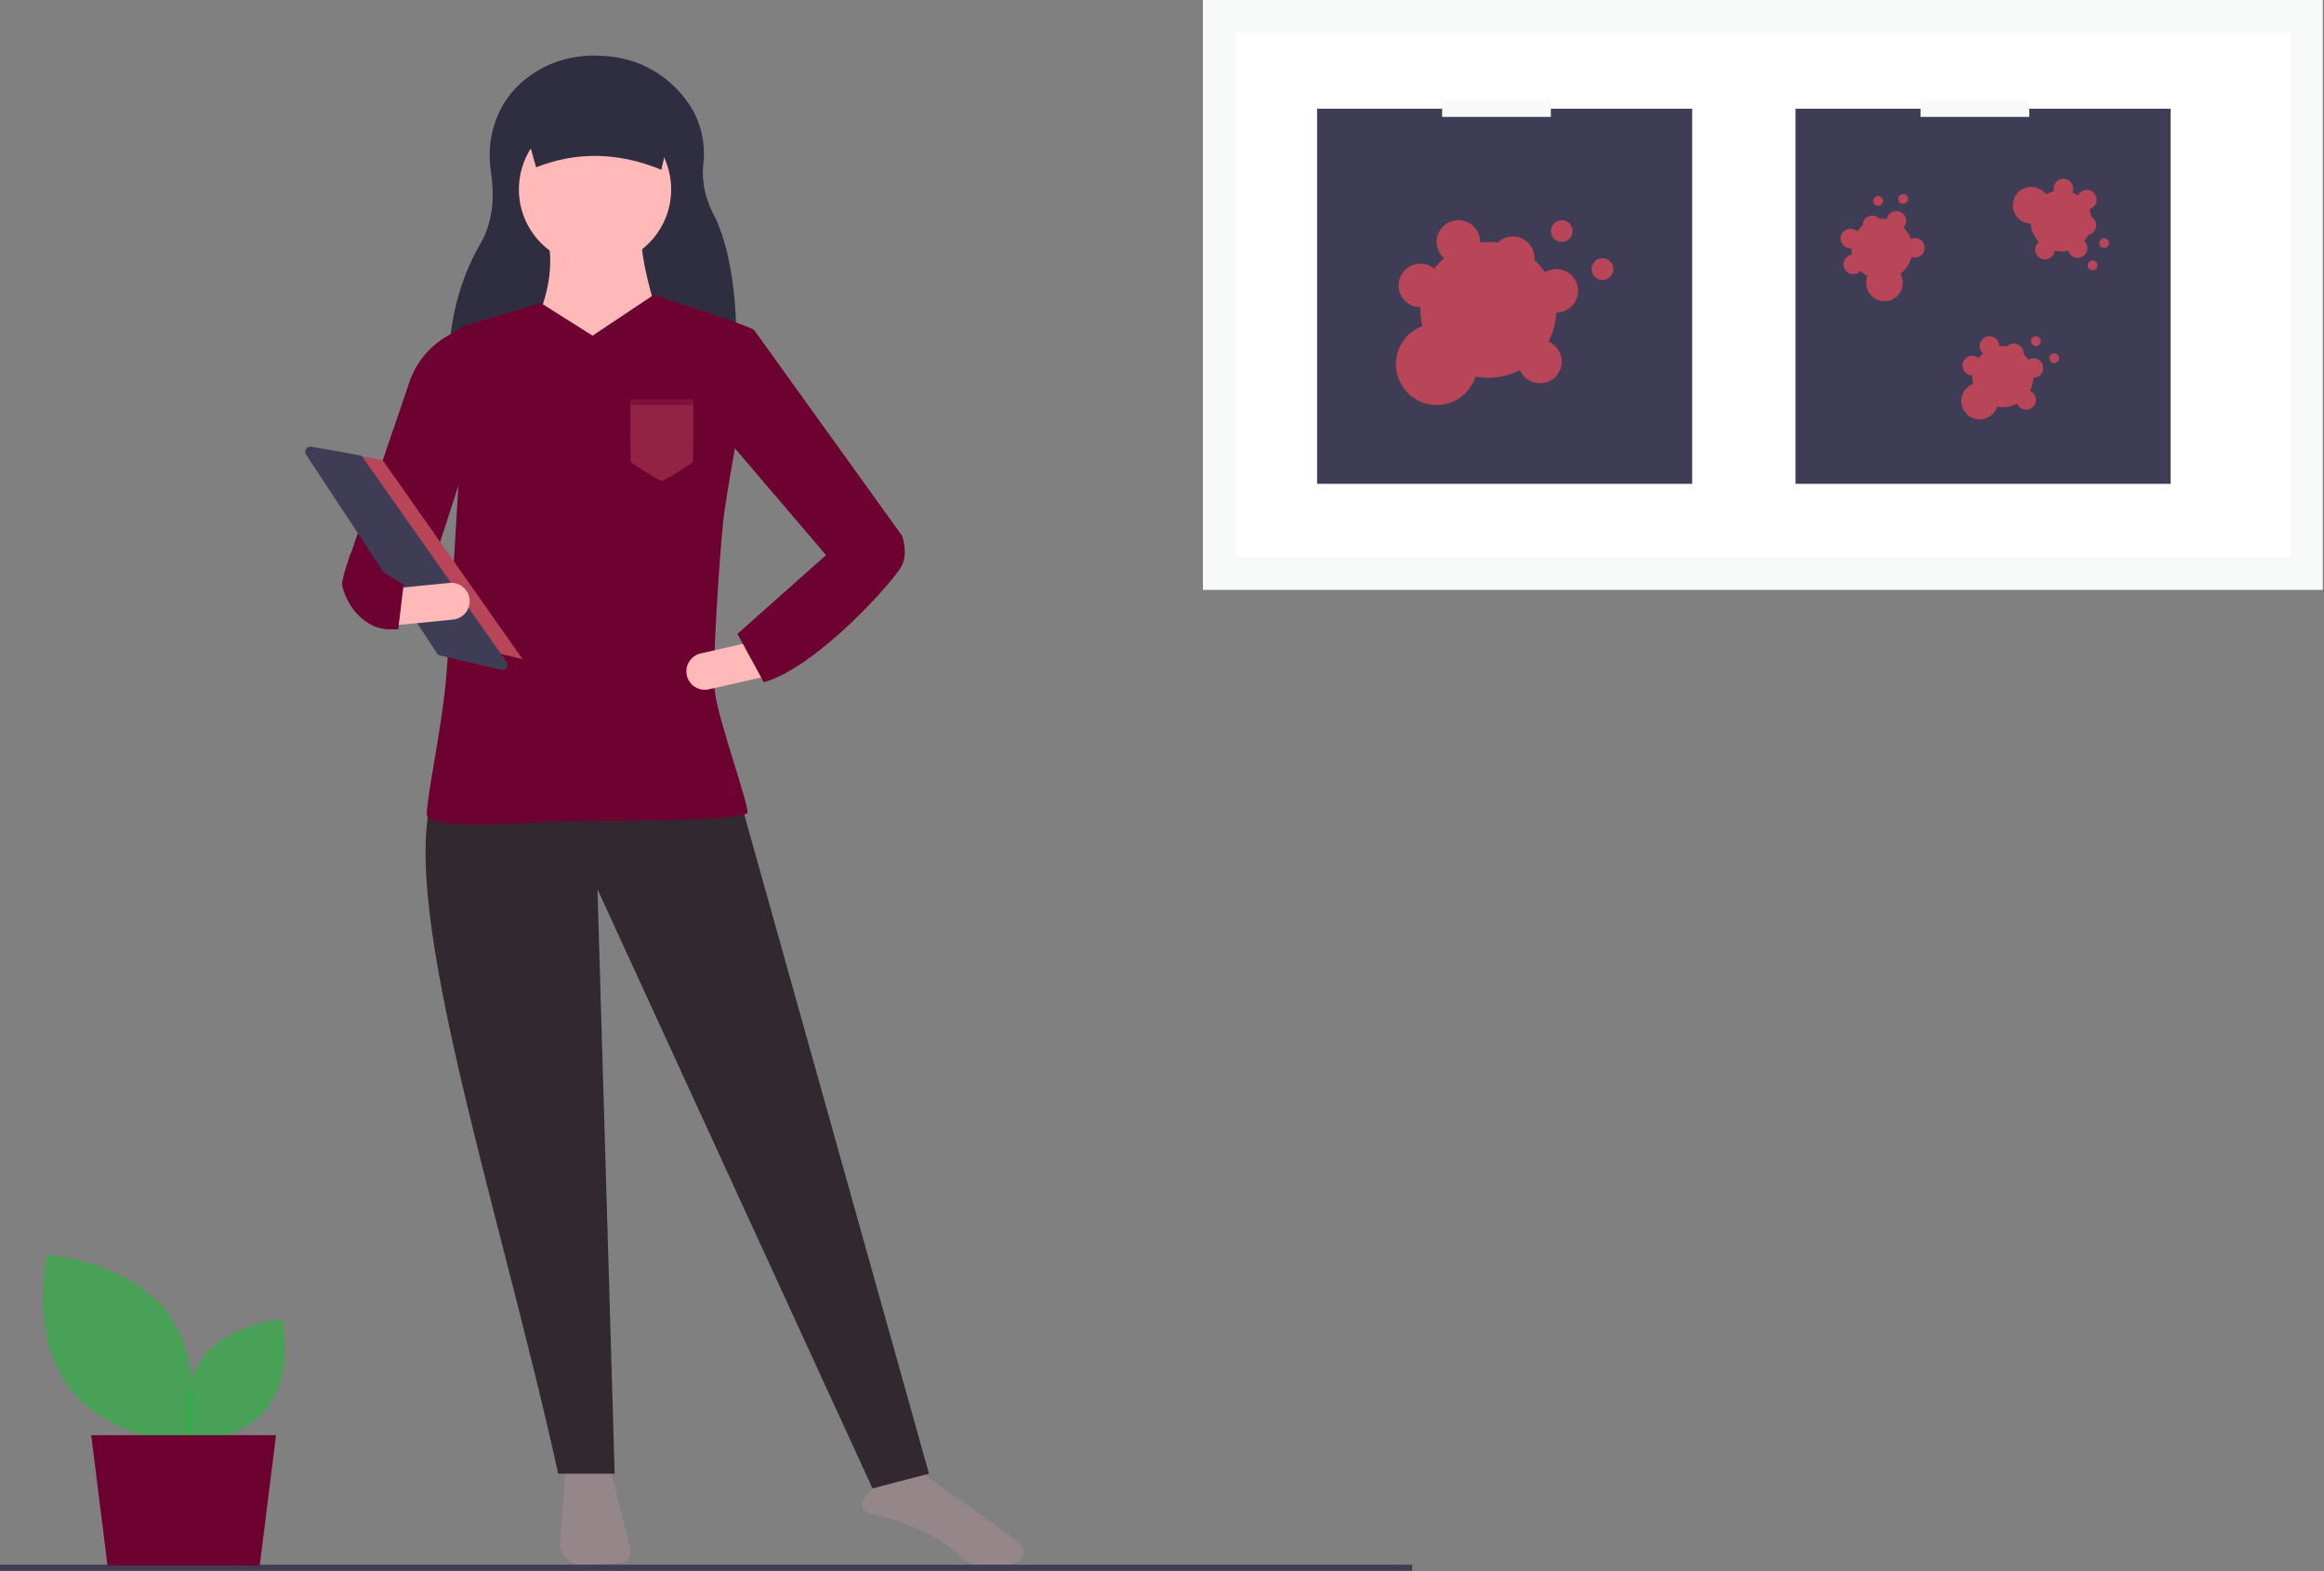 <svg width="855" height="578" viewBox="0 0 855 578" fill="none" xmlns="http://www.w3.org/2000/svg">
<rect x="0" y="0" width="855" height="578" fill="#808080" stroke="none"/>
<g clip-path="url(#clip0)">
<path d="M208.007 541.232L206.117 567.067C206.032 568.237 206.197 569.411 206.603 570.511C207.008 571.611 207.644 572.612 208.468 573.446C209.292 574.281 210.285 574.929 211.38 575.348C212.475 575.767 213.647 575.947 214.817 575.877L228.087 575.073C228.702 575.035 229.301 574.863 229.842 574.568C230.383 574.273 230.852 573.863 231.216 573.366C231.58 572.869 231.83 572.298 231.949 571.694C232.068 571.089 232.052 570.466 231.902 569.868L224.537 540.406L208.007 541.232Z" fill="#A88D92" fill-opacity="0.5"/>
<path d="M319.003 556.509C334.62 560.163 345.777 565.356 353.106 572.384C355.716 574.867 359.131 576.331 362.729 576.509C367.326 576.751 371.084 576.236 373.909 574.974H373.909C374.633 574.655 375.258 574.148 375.719 573.506C376.181 572.864 376.462 572.111 376.534 571.323C376.619 570.523 376.489 569.715 376.157 568.982C375.825 568.25 375.303 567.619 374.645 567.156L337.606 540.802L321.873 547.096L318.202 550.766C317.805 551.163 317.505 551.648 317.327 552.18C317.148 552.713 317.096 553.28 317.173 553.837C317.251 554.393 317.456 554.924 317.774 555.388C318.091 555.852 318.512 556.236 319.003 556.509H319.003Z" fill="#A88D92" fill-opacity="0.5"/>
<path d="M270.94 134.695L165.067 133.714C165.333 118.294 168.921 103.151 176.764 89.6C181.914 80.701 181.803 71.016 180.562 62.856C178.646 50.264 183.101 37.381 192.999 29.365C200.563 23.229 210.11 20.07 219.842 20.483L221.897 20.569C228.594 20.848 235.113 22.804 240.856 26.258C246.6 29.712 251.383 34.554 254.768 40.339C258.208 46.515 259.595 53.624 258.729 60.64C258.058 67.241 259.664 73.91 263.42 80.642C269.9 95.424 271.303 114.34 270.94 134.695Z" fill="#2F2E41"/>
<path d="M341.775 542.176L320.996 547.597L219.813 327.161L226.137 542.176H205.358C183.154 441.018 143.067 324.27 161.09 287.41L268.597 281.086L341.775 542.176Z" fill="#1D121C" fill-opacity="0.8"/>
<path d="M218.909 97.691C234.376 97.691 246.915 85.152 246.915 69.685C246.915 54.218 234.376 41.679 218.909 41.679C203.442 41.679 190.903 54.218 190.903 69.685C190.903 85.152 203.442 97.691 218.909 97.691Z" fill="#FFB9B9"/>
<path d="M243.302 121.18L219.5 126L197.227 118.47C201.742 108.106 203.546 98.126 201.744 88.657H236.074C235.996 95.928 239.614 108.504 243.302 121.18Z" fill="#FFB9B9"/>
<path d="M275 299C274.5 302 226.5 302 214 302C201.5 302 157.014 306.299 157.014 299.649C157.014 293 162.272 269 164 251C165.728 233 172 119.5 172 119.5L199 111.5L218 123.5L240.5 108.5C240.5 108.5 276.5 120 277.5 121.5C278.5 123 267.5 177.5 266 192.5C264.5 207.5 262 245 263 254.5C264 264 275.5 296 275 299Z" fill="#6D0230"/>
<path d="M154.766 221.46L128.567 205.199L150.91 139.759C153.402 133.007 158.175 127.337 164.404 123.731C164.404 123.731 169.5 120.5 172 119.5C174.5 118.5 169.5 176 169.5 176L154.766 221.46Z" fill="#6D0230"/>
<path d="M326 209L304.734 205.199L270 164.5L277.5 121.5L331.837 197.068L326 209Z" fill="#6D0230"/>
<path d="M252.681 248.494C253.08 250.245 254.158 251.767 255.677 252.725C257.196 253.684 259.034 254 260.786 253.606L281.492 248.917L278.5 235.7L257.793 240.389C256.041 240.786 254.518 241.863 253.559 243.383C252.6 244.903 252.285 246.741 252.681 248.494V248.494Z" fill="#FFB9B9"/>
<path d="M243.302 62.458C227.746 56.061 212.382 55.598 197.227 61.554L190.903 38.969H248.722L243.302 62.458Z" fill="#2F2E41"/>
<path d="M271.308 233.205L281 251C300.754 245.49 329.5 213 331.837 208C334.174 203 331.837 197.068 331.837 197.068L303.831 204.295L271.308 233.205Z" fill="#6D0230"/>
<path d="M118.177 165.193L140.724 169.219L192.258 242.495L164.88 236.053L118.177 165.193Z" fill="#B94559"/>
<path d="M114.178 164.296C113.834 164.301 113.498 164.398 113.205 164.578C112.912 164.757 112.673 165.012 112.512 165.316C112.351 165.619 112.275 165.961 112.291 166.304C112.307 166.647 112.416 166.98 112.604 167.267L160.776 240.355C161.045 240.763 161.46 241.053 161.936 241.165L184.349 246.438C184.727 246.527 185.123 246.499 185.484 246.358C185.846 246.217 186.156 245.969 186.373 245.647C186.591 245.325 186.705 244.945 186.702 244.557C186.698 244.169 186.576 243.791 186.353 243.474L133.464 168.272C133.321 168.067 133.138 167.892 132.927 167.758C132.716 167.624 132.481 167.532 132.235 167.489L114.539 164.329C114.42 164.307 114.299 164.296 114.178 164.296V164.296Z" fill="#3F3D56"/>
<path d="M144.227 216.553L145.566 230.038L166.693 227.941C168.481 227.764 170.125 226.883 171.264 225.493C172.403 224.103 172.944 222.317 172.766 220.529C172.589 218.741 171.708 217.096 170.318 215.957C168.928 214.819 167.142 214.278 165.354 214.456L144.227 216.553Z" fill="#FFB9B9"/>
<path d="M125.857 214.991C126 217 128.24 222.758 131.5 226C134.76 229.242 138.402 231.495 143 231.5H146.5L148.5 214.991L129 203.5C129 203.5 125.713 212.982 125.857 214.991Z" fill="#6D0230"/>
<path d="M854.557 0H442.557V217H854.557V0Z" fill="#F8FAF9"/>
<path d="M454.557 205H842.557V12H454.557V205Z" fill="white"/>
<path d="M622.557 40H484.557V178H622.557V40Z" fill="#3F3D56"/>
<path d="M589.557 103C591.766 103 593.557 101.209 593.557 99C593.557 96.791 591.766 95 589.557 95C587.348 95 585.557 96.791 585.557 99C585.557 101.209 587.348 103 589.557 103Z" fill="#B94559"/>
<path d="M574.557 89C576.766 89 578.557 87.209 578.557 85C578.557 82.791 576.766 81 574.557 81C572.348 81 570.557 82.791 570.557 85C570.557 87.209 572.348 89 574.557 89Z" fill="#B94559"/>
<path d="M572.557 99C571.085 99 569.642 99.409 568.389 100.181C567.285 98.521 565.988 96.998 564.524 95.645C564.541 95.432 564.557 95.218 564.557 95C564.558 93.43 564.097 91.895 563.231 90.586C562.366 89.276 561.134 88.251 559.689 87.637C558.244 87.023 556.651 86.848 555.108 87.133C553.564 87.419 552.139 88.153 551.01 89.243C548.868 88.939 546.694 88.92 544.547 89.187C544.549 89.124 544.557 89.063 544.557 89C544.558 87.661 544.224 86.343 543.584 85.167C542.944 83.99 542.019 82.994 540.894 82.268C539.769 81.542 538.479 81.11 537.144 81.012C535.808 80.913 534.47 81.152 533.25 81.705C532.031 82.259 530.97 83.109 530.165 84.179C529.36 85.249 528.836 86.504 528.641 87.829C528.447 89.154 528.588 90.506 529.052 91.762C529.516 93.018 530.288 94.138 531.297 95.018C529.958 96.165 528.743 97.45 527.673 98.852C526.685 98.03 525.515 97.458 524.259 97.185C523.004 96.911 521.702 96.944 520.462 97.28C519.222 97.617 518.081 98.246 517.137 99.117C516.192 99.987 515.47 101.072 515.033 102.28C514.597 103.488 514.457 104.784 514.627 106.057C514.796 107.331 515.27 108.544 516.008 109.596C516.746 110.647 517.727 111.506 518.866 112.098C520.006 112.691 521.272 113 522.557 113L522.582 112.999C522.569 113.331 522.557 113.664 522.557 114C522.557 116.013 522.8 118.018 523.28 119.973C520.903 120.868 518.791 122.352 517.145 124.286C515.498 126.22 514.369 128.541 513.865 131.031C513.361 133.521 513.498 136.098 514.262 138.52C515.027 140.943 516.395 143.131 518.237 144.88C520.08 146.629 522.336 147.881 524.795 148.52C527.254 149.158 529.835 149.16 532.295 148.528C534.755 147.895 537.014 146.648 538.861 144.903C540.707 143.158 542.079 140.972 542.849 138.551C548.414 139.621 554.177 138.766 559.192 136.127C559.704 137.332 560.504 138.394 561.522 139.218C562.54 140.042 563.744 140.603 565.03 140.853C566.316 141.103 567.643 141.033 568.895 140.65C570.148 140.267 571.287 139.583 572.213 138.657C573.139 137.731 573.824 136.591 574.207 135.339C574.59 134.086 574.66 132.759 574.41 131.473C574.16 130.188 573.598 128.983 572.774 127.965C571.95 126.947 570.889 126.147 569.684 125.635C571.416 122.347 572.389 118.712 572.531 114.999L572.557 115C574.678 115 576.713 114.157 578.213 112.657C579.714 111.157 580.557 109.122 580.557 107C580.557 104.878 579.714 102.843 578.213 101.343C576.713 99.843 574.678 99 572.557 99V99Z" fill="#B94559"/>
<path d="M570.557 37H530.557V43H570.557V37Z" fill="#F8FAF9"/>
<path d="M798.557 40H660.557V178H798.557V40Z" fill="#3F3D56"/>
<path d="M755.757 133.6C756.751 133.6 757.557 132.794 757.557 131.8C757.557 130.806 756.751 130 755.757 130C754.763 130 753.957 130.806 753.957 131.8C753.957 132.794 754.763 133.6 755.757 133.6Z" fill="#B94559"/>
<path d="M749.007 127.3C750.001 127.3 750.807 126.494 750.807 125.5C750.807 124.506 750.001 123.7 749.007 123.7C748.013 123.7 747.207 124.506 747.207 125.5C747.207 126.494 748.013 127.3 749.007 127.3Z" fill="#B94559"/>
<path d="M748.107 131.8C747.444 131.8 746.795 131.984 746.231 132.331C745.734 131.584 745.151 130.899 744.492 130.29C744.5 130.194 744.507 130.098 744.507 130C744.507 129.294 744.3 128.603 743.91 128.014C743.521 127.424 742.966 126.963 742.316 126.687C741.666 126.41 740.949 126.332 740.255 126.46C739.56 126.589 738.919 126.919 738.411 127.409C737.447 127.273 736.469 127.264 735.502 127.384C735.503 127.356 735.507 127.328 735.507 127.3C735.507 126.697 735.357 126.104 735.069 125.575C734.781 125.046 734.365 124.597 733.858 124.27C733.352 123.944 732.772 123.749 732.171 123.705C731.57 123.661 730.967 123.768 730.419 124.017C729.87 124.266 729.393 124.649 729.03 125.131C728.668 125.612 728.432 126.177 728.345 126.773C728.257 127.369 728.321 127.978 728.53 128.543C728.739 129.108 729.086 129.612 729.54 130.008C728.937 130.524 728.391 131.103 727.909 131.733C727.465 131.364 726.938 131.106 726.373 130.983C725.808 130.86 725.222 130.875 724.664 131.026C724.106 131.177 723.593 131.461 723.168 131.853C722.742 132.244 722.418 132.733 722.221 133.276C722.025 133.82 721.962 134.403 722.038 134.976C722.115 135.549 722.328 136.095 722.66 136.568C722.992 137.041 723.433 137.428 723.946 137.694C724.459 137.961 725.029 138.1 725.607 138.1L725.618 138.099C725.612 138.249 725.607 138.399 725.607 138.55C725.607 139.456 725.716 140.358 725.932 141.238C724.862 141.64 723.912 142.308 723.171 143.179C722.43 144.049 721.922 145.093 721.695 146.214C721.469 147.334 721.53 148.494 721.874 149.584C722.218 150.674 722.834 151.659 723.663 152.446C724.492 153.233 725.507 153.797 726.614 154.084C727.72 154.371 728.882 154.372 729.989 154.087C731.096 153.803 732.113 153.241 732.943 152.456C733.774 151.671 734.392 150.687 734.738 149.598C737.242 150.079 739.836 149.695 742.092 148.507C742.323 149.05 742.683 149.527 743.141 149.898C743.599 150.269 744.141 150.522 744.72 150.634C745.298 150.746 745.895 150.715 746.459 150.543C747.023 150.37 747.535 150.062 747.952 149.645C748.369 149.229 748.677 148.716 748.849 148.152C749.022 147.589 749.053 146.992 748.941 146.413C748.828 145.834 748.575 145.292 748.205 144.834C747.834 144.376 747.356 144.016 746.814 143.786C747.593 142.306 748.031 140.671 748.095 138.999L748.107 139C749.061 139 749.977 138.621 750.652 137.946C751.327 137.27 751.707 136.355 751.707 135.4C751.707 134.445 751.327 133.53 750.652 132.854C749.977 132.179 749.061 131.8 748.107 131.8V131.8Z" fill="#B94559"/>
<path d="M769.878 99.442C770.873 99.442 771.678 98.636 771.678 97.642C771.678 96.648 770.873 95.842 769.878 95.842C768.884 95.842 768.078 96.648 768.078 97.642C768.078 98.636 768.884 99.442 769.878 99.442Z" fill="#B94559"/>
<path d="M774.113 91.237C775.107 91.237 775.913 90.431 775.913 89.437C775.913 88.443 775.107 87.637 774.113 87.637C773.119 87.637 772.313 88.443 772.313 89.437C772.313 90.431 773.119 91.237 774.113 91.237Z" fill="#B94559"/>
<path d="M767.805 90.278C767.625 89.641 767.272 89.066 766.785 88.617C767.369 87.936 767.87 87.189 768.278 86.39C768.373 86.371 768.467 86.352 768.561 86.325C769.241 86.134 769.85 85.747 770.312 85.212C770.773 84.678 771.067 84.019 771.157 83.318C771.247 82.618 771.128 81.906 770.816 81.273C770.504 80.639 770.013 80.111 769.403 79.755C769.273 78.79 769.016 77.846 768.639 76.949C768.666 76.942 768.693 76.938 768.721 76.93C769.301 76.767 769.831 76.462 770.262 76.041C770.694 75.621 771.013 75.098 771.19 74.522C771.367 73.946 771.397 73.335 771.277 72.745C771.156 72.154 770.89 71.603 770.501 71.143C770.113 70.682 769.615 70.326 769.053 70.108C768.492 69.89 767.884 69.816 767.287 69.894C766.689 69.971 766.12 70.197 765.633 70.551C765.145 70.906 764.755 71.376 764.496 71.921C763.836 71.481 763.131 71.111 762.394 70.819C762.629 70.291 762.734 69.714 762.7 69.137C762.665 68.56 762.492 67.999 762.195 67.503C761.898 67.007 761.486 66.59 760.994 66.287C760.502 65.984 759.943 65.804 759.367 65.762C758.79 65.72 758.212 65.818 757.681 66.047C757.15 66.275 756.683 66.629 756.317 67.077C755.952 67.525 755.699 68.054 755.582 68.62C755.464 69.186 755.485 69.772 755.641 70.328L755.645 70.339C755.499 70.374 755.354 70.409 755.208 70.45C754.336 70.696 753.497 71.046 752.709 71.492C752.032 70.572 751.131 69.838 750.093 69.361C749.054 68.883 747.911 68.678 746.771 68.763C745.631 68.848 744.532 69.222 743.576 69.849C742.62 70.475 741.839 71.335 741.306 72.346C740.773 73.358 740.506 74.488 740.529 75.631C740.553 76.774 740.866 77.892 741.441 78.88C742.015 79.869 742.831 80.695 743.812 81.282C744.793 81.869 745.907 82.197 747.049 82.235C747.265 84.776 748.338 87.168 750.093 89.018C749.633 89.387 749.271 89.863 749.038 90.404C748.805 90.946 748.709 91.536 748.758 92.123C748.806 92.711 748.999 93.277 749.317 93.773C749.636 94.269 750.071 94.679 750.585 94.967C751.1 95.255 751.677 95.412 752.266 95.426C752.855 95.439 753.439 95.307 753.965 95.042C754.491 94.777 754.945 94.387 755.285 93.906C755.625 93.424 755.843 92.867 755.917 92.283C757.553 92.632 759.246 92.61 760.872 92.219L760.874 92.23C761.002 92.685 761.218 93.111 761.511 93.483C761.803 93.854 762.166 94.165 762.579 94.396C762.991 94.628 763.445 94.775 763.915 94.831C764.385 94.887 764.861 94.85 765.316 94.722C765.771 94.594 766.197 94.377 766.568 94.084C766.94 93.791 767.25 93.428 767.481 93.016C767.712 92.603 767.86 92.149 767.915 91.679C767.971 91.209 767.933 90.733 767.805 90.278V90.278Z" fill="#B94559"/>
<path d="M700.162 74.981C701.156 74.981 701.962 74.176 701.962 73.181C701.962 72.187 701.156 71.382 700.162 71.382C699.168 71.382 698.362 72.187 698.362 73.181C698.362 74.176 699.168 74.981 700.162 74.981Z" fill="#B94559"/>
<path d="M690.958 75.719C691.952 75.719 692.758 74.913 692.758 73.919C692.758 72.925 691.952 72.119 690.958 72.119C689.964 72.119 689.158 72.925 689.158 73.919C689.158 74.913 689.964 75.719 690.958 75.719Z" fill="#B94559"/>
<path d="M695.004 78.831C694.557 79.32 694.256 79.924 694.132 80.575C693.245 80.438 692.346 80.407 691.452 80.483C691.386 80.412 691.32 80.342 691.247 80.276C690.726 79.8 690.076 79.487 689.378 79.377C688.68 79.268 687.966 79.366 687.323 79.66C686.681 79.954 686.14 80.43 685.766 81.03C685.393 81.629 685.204 82.326 685.224 83.032C684.473 83.651 683.807 84.368 683.245 85.162C683.224 85.143 683.206 85.122 683.185 85.103C682.741 84.696 682.201 84.407 681.616 84.263C681.031 84.119 680.419 84.124 679.837 84.277C679.254 84.431 678.719 84.728 678.281 85.142C677.844 85.556 677.517 86.074 677.331 86.647C677.145 87.22 677.105 87.831 677.217 88.423C677.328 89.015 677.586 89.57 677.967 90.036C678.349 90.503 678.841 90.866 679.399 91.093C679.957 91.32 680.564 91.403 681.162 91.335C681.137 92.128 681.196 92.922 681.337 93.703C680.764 93.781 680.219 93.997 679.747 94.331C679.275 94.665 678.891 95.108 678.627 95.622C678.362 96.136 678.226 96.707 678.228 97.285C678.231 97.863 678.372 98.432 678.641 98.943C678.91 99.455 679.299 99.894 679.773 100.224C680.248 100.554 680.795 100.765 681.368 100.839C681.942 100.913 682.524 100.847 683.067 100.648C683.61 100.449 684.097 100.123 684.486 99.696L684.494 99.687C684.6 99.792 684.707 99.897 684.819 99.999C685.488 100.61 686.228 101.137 687.023 101.571C686.599 102.632 686.452 103.784 686.595 104.918C686.738 106.053 687.167 107.132 687.842 108.055C688.516 108.978 689.414 109.714 690.451 110.195C691.488 110.676 692.631 110.885 693.771 110.804C694.911 110.722 696.012 110.352 696.97 109.728C697.928 109.105 698.712 108.248 699.248 107.238C699.784 106.229 700.055 105.1 700.035 103.957C700.016 102.814 699.706 101.694 699.135 100.704C701.179 99.179 702.643 97.004 703.287 94.537C703.843 94.733 704.439 94.789 705.022 94.701C705.604 94.612 706.156 94.382 706.63 94.031C707.103 93.68 707.482 93.217 707.735 92.685C707.988 92.152 708.106 91.566 708.079 90.977C708.052 90.388 707.881 89.815 707.581 89.308C707.281 88.801 706.861 88.375 706.358 88.068C705.855 87.761 705.284 87.582 704.696 87.547C704.108 87.512 703.52 87.622 702.984 87.867C702.417 86.294 701.504 84.868 700.313 83.694L700.321 83.686C700.641 83.337 700.888 82.928 701.05 82.483C701.211 82.038 701.284 81.566 701.262 81.094C701.241 80.621 701.127 80.157 700.927 79.728C700.726 79.3 700.443 78.915 700.093 78.596C699.744 78.277 699.335 78.03 698.89 77.869C698.445 77.708 697.973 77.637 697.5 77.659C697.027 77.68 696.563 77.795 696.135 77.996C695.707 78.198 695.323 78.481 695.004 78.831V78.831Z" fill="#B94559"/>
<path d="M746.557 37H706.557V43H746.557V37Z" fill="#F8FAF9"/>
<path d="M25.176 510.243C39.596 529.554 69.528 531.587 69.528 531.587C69.528 531.587 76.082 502.31 61.662 482.999C47.243 463.688 17.31 461.655 17.31 461.655C17.31 461.655 10.757 490.932 25.176 510.243Z" fill="#2FAF43" fill-opacity="0.69"/>
<path d="M98.633 517.503C89.118 530.245 69.367 531.587 69.367 531.587C69.367 531.587 65.042 512.268 74.557 499.525C84.072 486.782 103.824 485.441 103.824 485.441C103.824 485.441 108.148 504.76 98.633 517.503Z" fill="#2FAF43" fill-opacity="0.69"/>
<path d="M519.557 575.656H0V577.897H519.557V575.656Z" fill="#3F3D56"/>
<path d="M95.557 576H39.557L33.557 528H101.557L95.557 576Z" fill="#6D0230"/>
<path d="M232 169.667C232 168.833 231.73 147 232 147L255 147C255.14 147 255 168.833 255 169.667C255 170.5 244 177 243.5 177C243 177 232 170.5 232 169.667Z" fill="#B94559" fill-opacity="0.5"/>
<path d="M231.902 149C231.902 149 231.902 147.039 232 147C232.098 146.961 254.953 146.961 255 147C255.047 147.039 255.047 149 255.047 149H231.902Z" fill="#6D0230" fill-opacity="0.54"/>
</g>
<defs>
<clipPath id="clip0">
<rect width="854.557" height="577.897" fill="white"/>
</clipPath>
</defs>
</svg>
